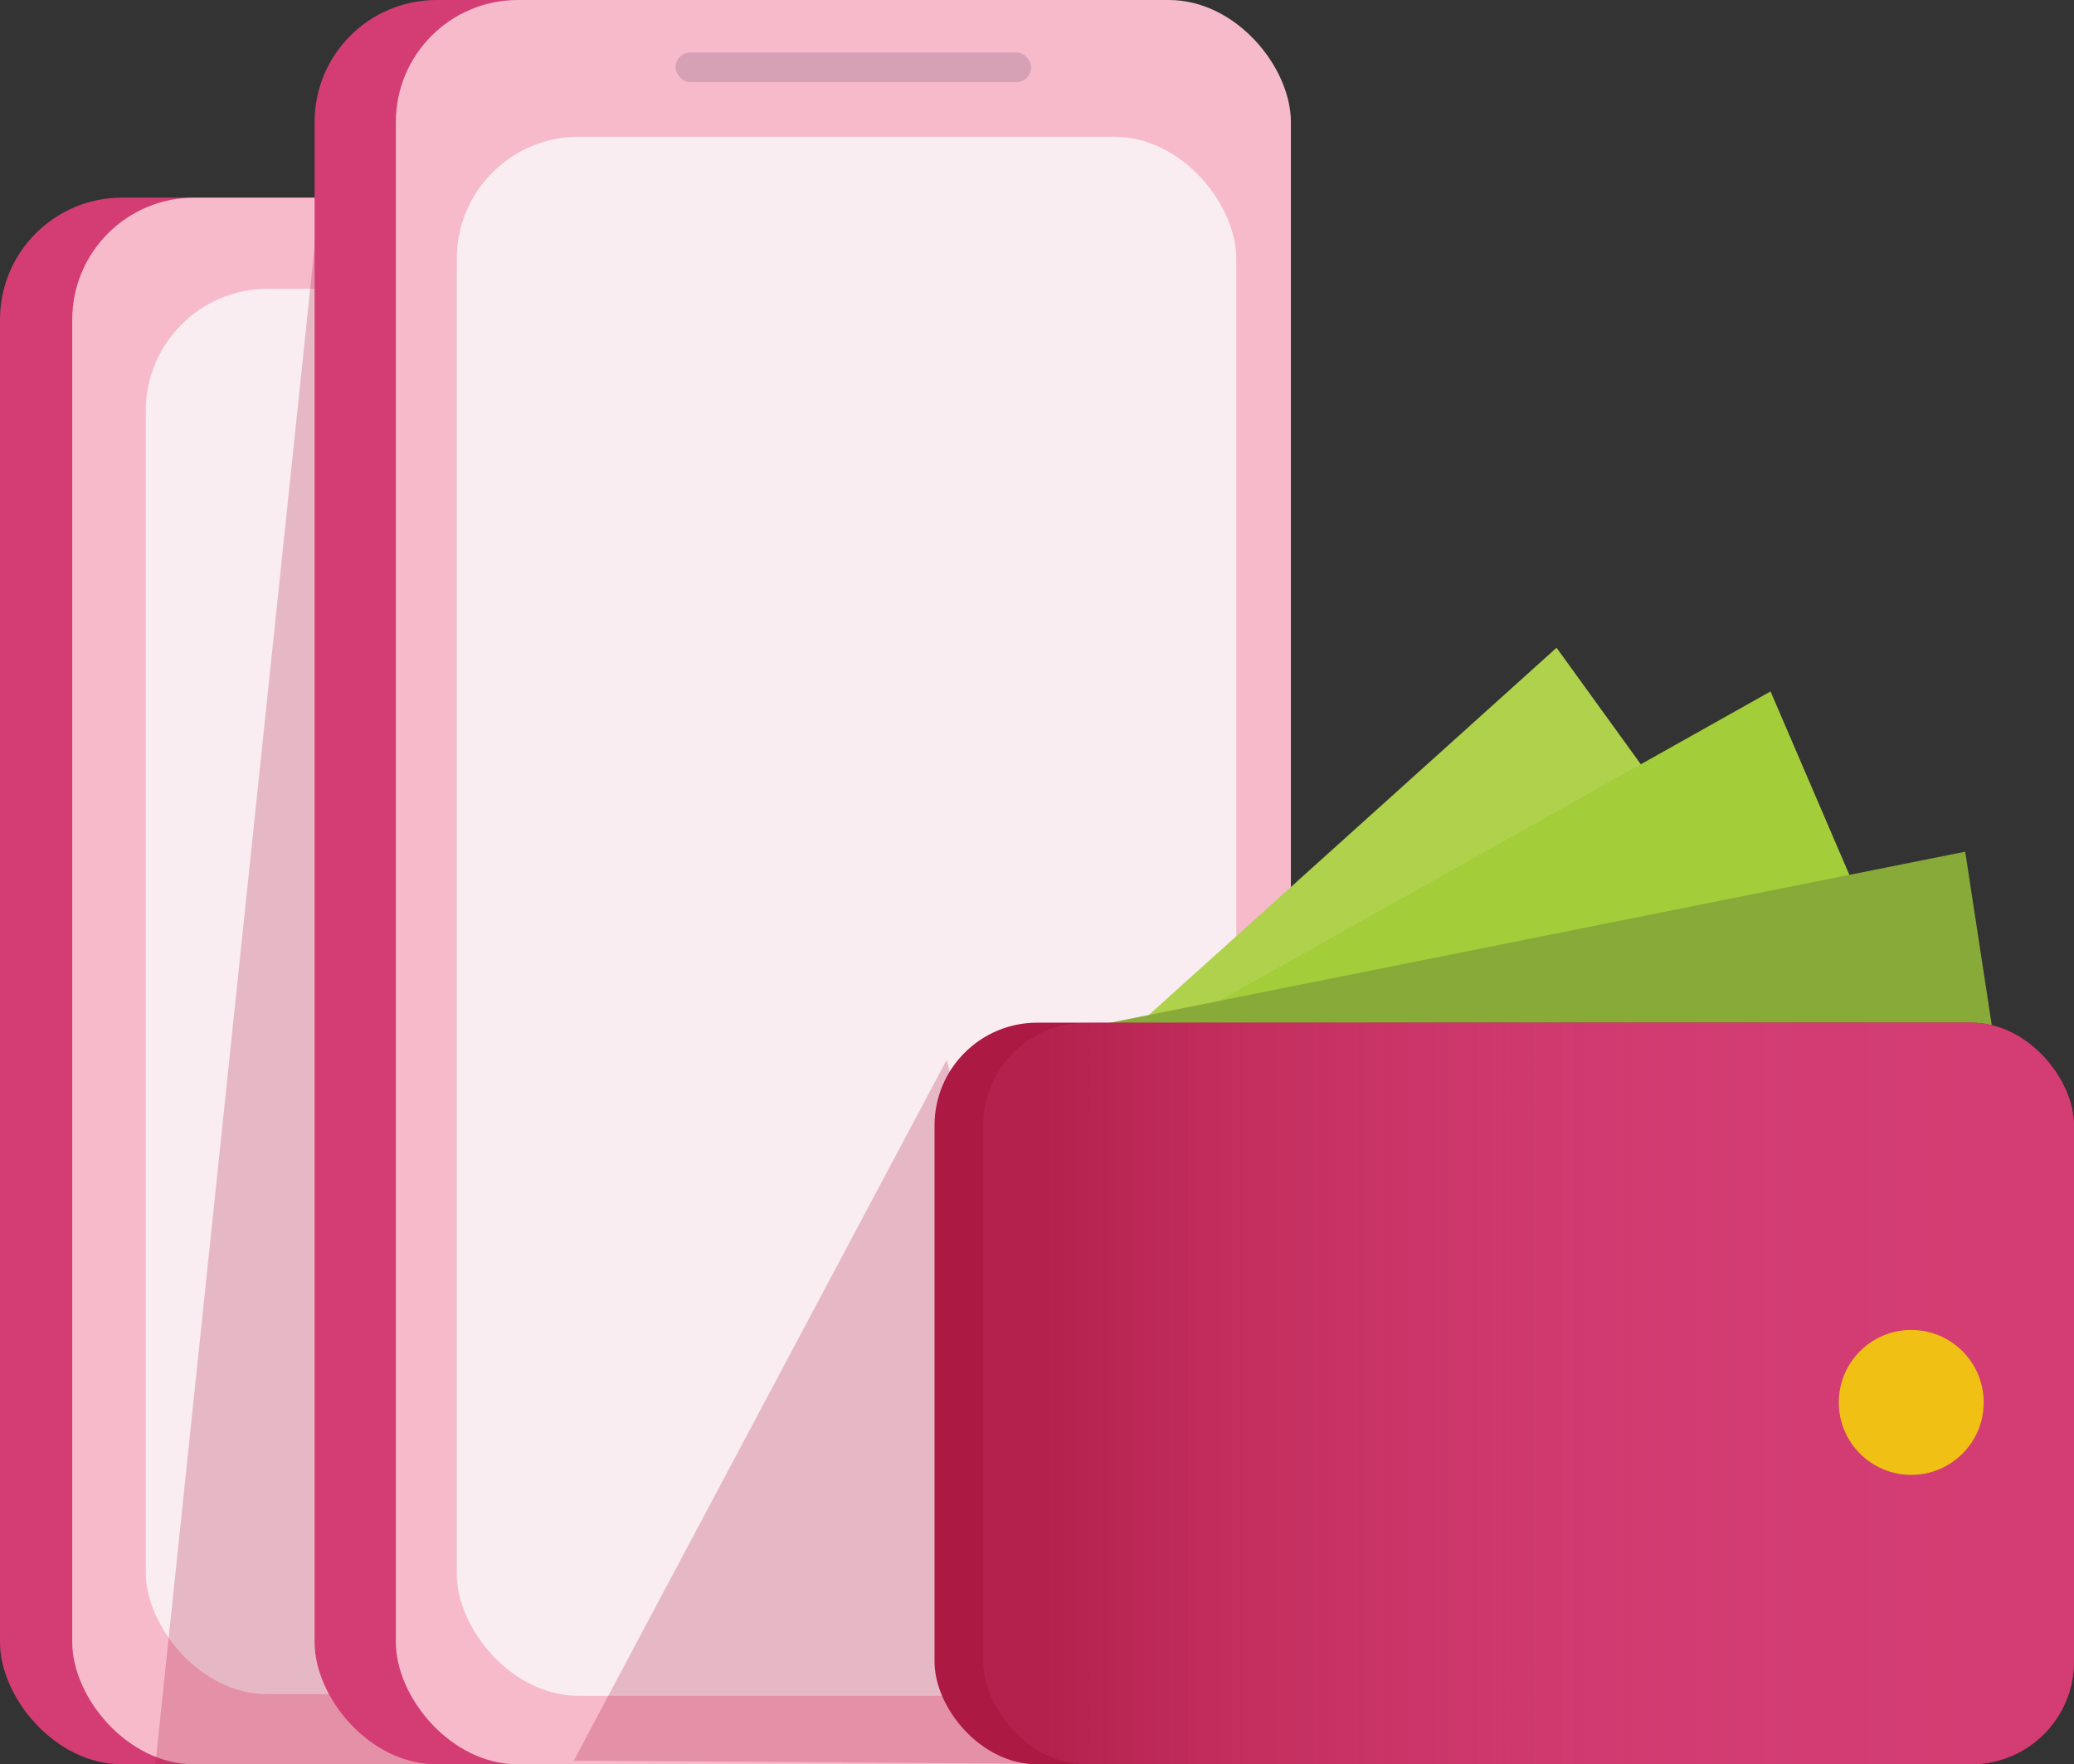 <svg xmlns="http://www.w3.org/2000/svg" xmlns:xlink="http://www.w3.org/1999/xlink" viewBox="0 0 98.76 84"><rect x="0" y="0" width="98.76" height="84" fill="#333333" stroke="none"/><defs><style>.cls-1{fill:#d33d73;}.cls-2{fill:#f7bacb;}.cls-3{fill:#f9edf1;}.cls-4,.cls-9{fill:#ac1a43;}.cls-4{opacity:0.25;}.cls-5{fill:#d6a1b5;}.cls-6{fill:#afd14c;}.cls-7{fill:#a3cd39;}.cls-8{fill:#88aa39;}.cls-10{fill:url(#linear-gradient);}.cls-11{fill:#f1c014;}</style><linearGradient id="linear-gradient" x1="46.82" y1="66.34" x2="98.76" y2="66.34" gradientUnits="userSpaceOnUse"><stop offset="0.06" stop-color="#d33d73" stop-opacity="0.2"/><stop offset="0.1" stop-color="#d33d73" stop-opacity="0.31"/><stop offset="0.19" stop-color="#d33d73" stop-opacity="0.49"/><stop offset="0.29" stop-color="#d33d73" stop-opacity="0.65"/><stop offset="0.39" stop-color="#d33d73" stop-opacity="0.78"/><stop offset="0.5" stop-color="#d33d73" stop-opacity="0.88"/><stop offset="0.62" stop-color="#d33d73" stop-opacity="0.95"/><stop offset="0.77" stop-color="#d33d73" stop-opacity="0.99"/><stop offset="1" stop-color="#d33d73"/></linearGradient></defs><g id="Layer_2" data-name="Layer 2"><g id="Layer_1-2" data-name="Layer 1"><rect class="cls-1" y="9.41" width="37.84" height="74.59" rx="5.81"/><rect class="cls-2" x="3.44" y="9.41" width="37.84" height="74.59" rx="5.81"/><rect class="cls-3" x="6.94" y="13.75" width="33.46" height="66.91" rx="5.81"/><polygon class="cls-4" points="15.16 10.03 7.4 84 21.4 84 19.68 10 15.16 10.03"/><rect class="cls-1" x="14.98" width="42.62" height="84" rx="5.81"/><rect class="cls-2" x="18.85" width="42.62" height="84" rx="5.81"/><rect class="cls-3" x="21.75" y="6.51" width="37.12" height="74.23" rx="5.81"/><rect class="cls-5" x="32.17" y="2.5" width="16.93" height="1.41" rx="0.7"/><polygon class="cls-4" points="27.32 83.83 45.08 50.46 53.8 84 27.32 83.83"/><polygon class="cls-6" points="92.53 56.29 67.21 79.09 48.8 53.64 74.12 30.84 92.53 56.29"/><polygon class="cls-7" points="96.72 61.79 62.93 80.75 50.53 51.88 84.31 32.92 96.72 61.79"/><polygon class="cls-8" points="98.43 72.23 53.04 81.31 48.18 49.63 93.58 40.55 98.43 72.23"/><rect class="cls-9" x="44.5" y="48.69" width="54.26" height="35.31" rx="4.89"/><rect class="cls-10" x="46.82" y="48.69" width="51.94" height="35.31" rx="4.89"/><circle class="cls-11" cx="91.01" cy="66.77" r="3.45"/></g></g></svg>